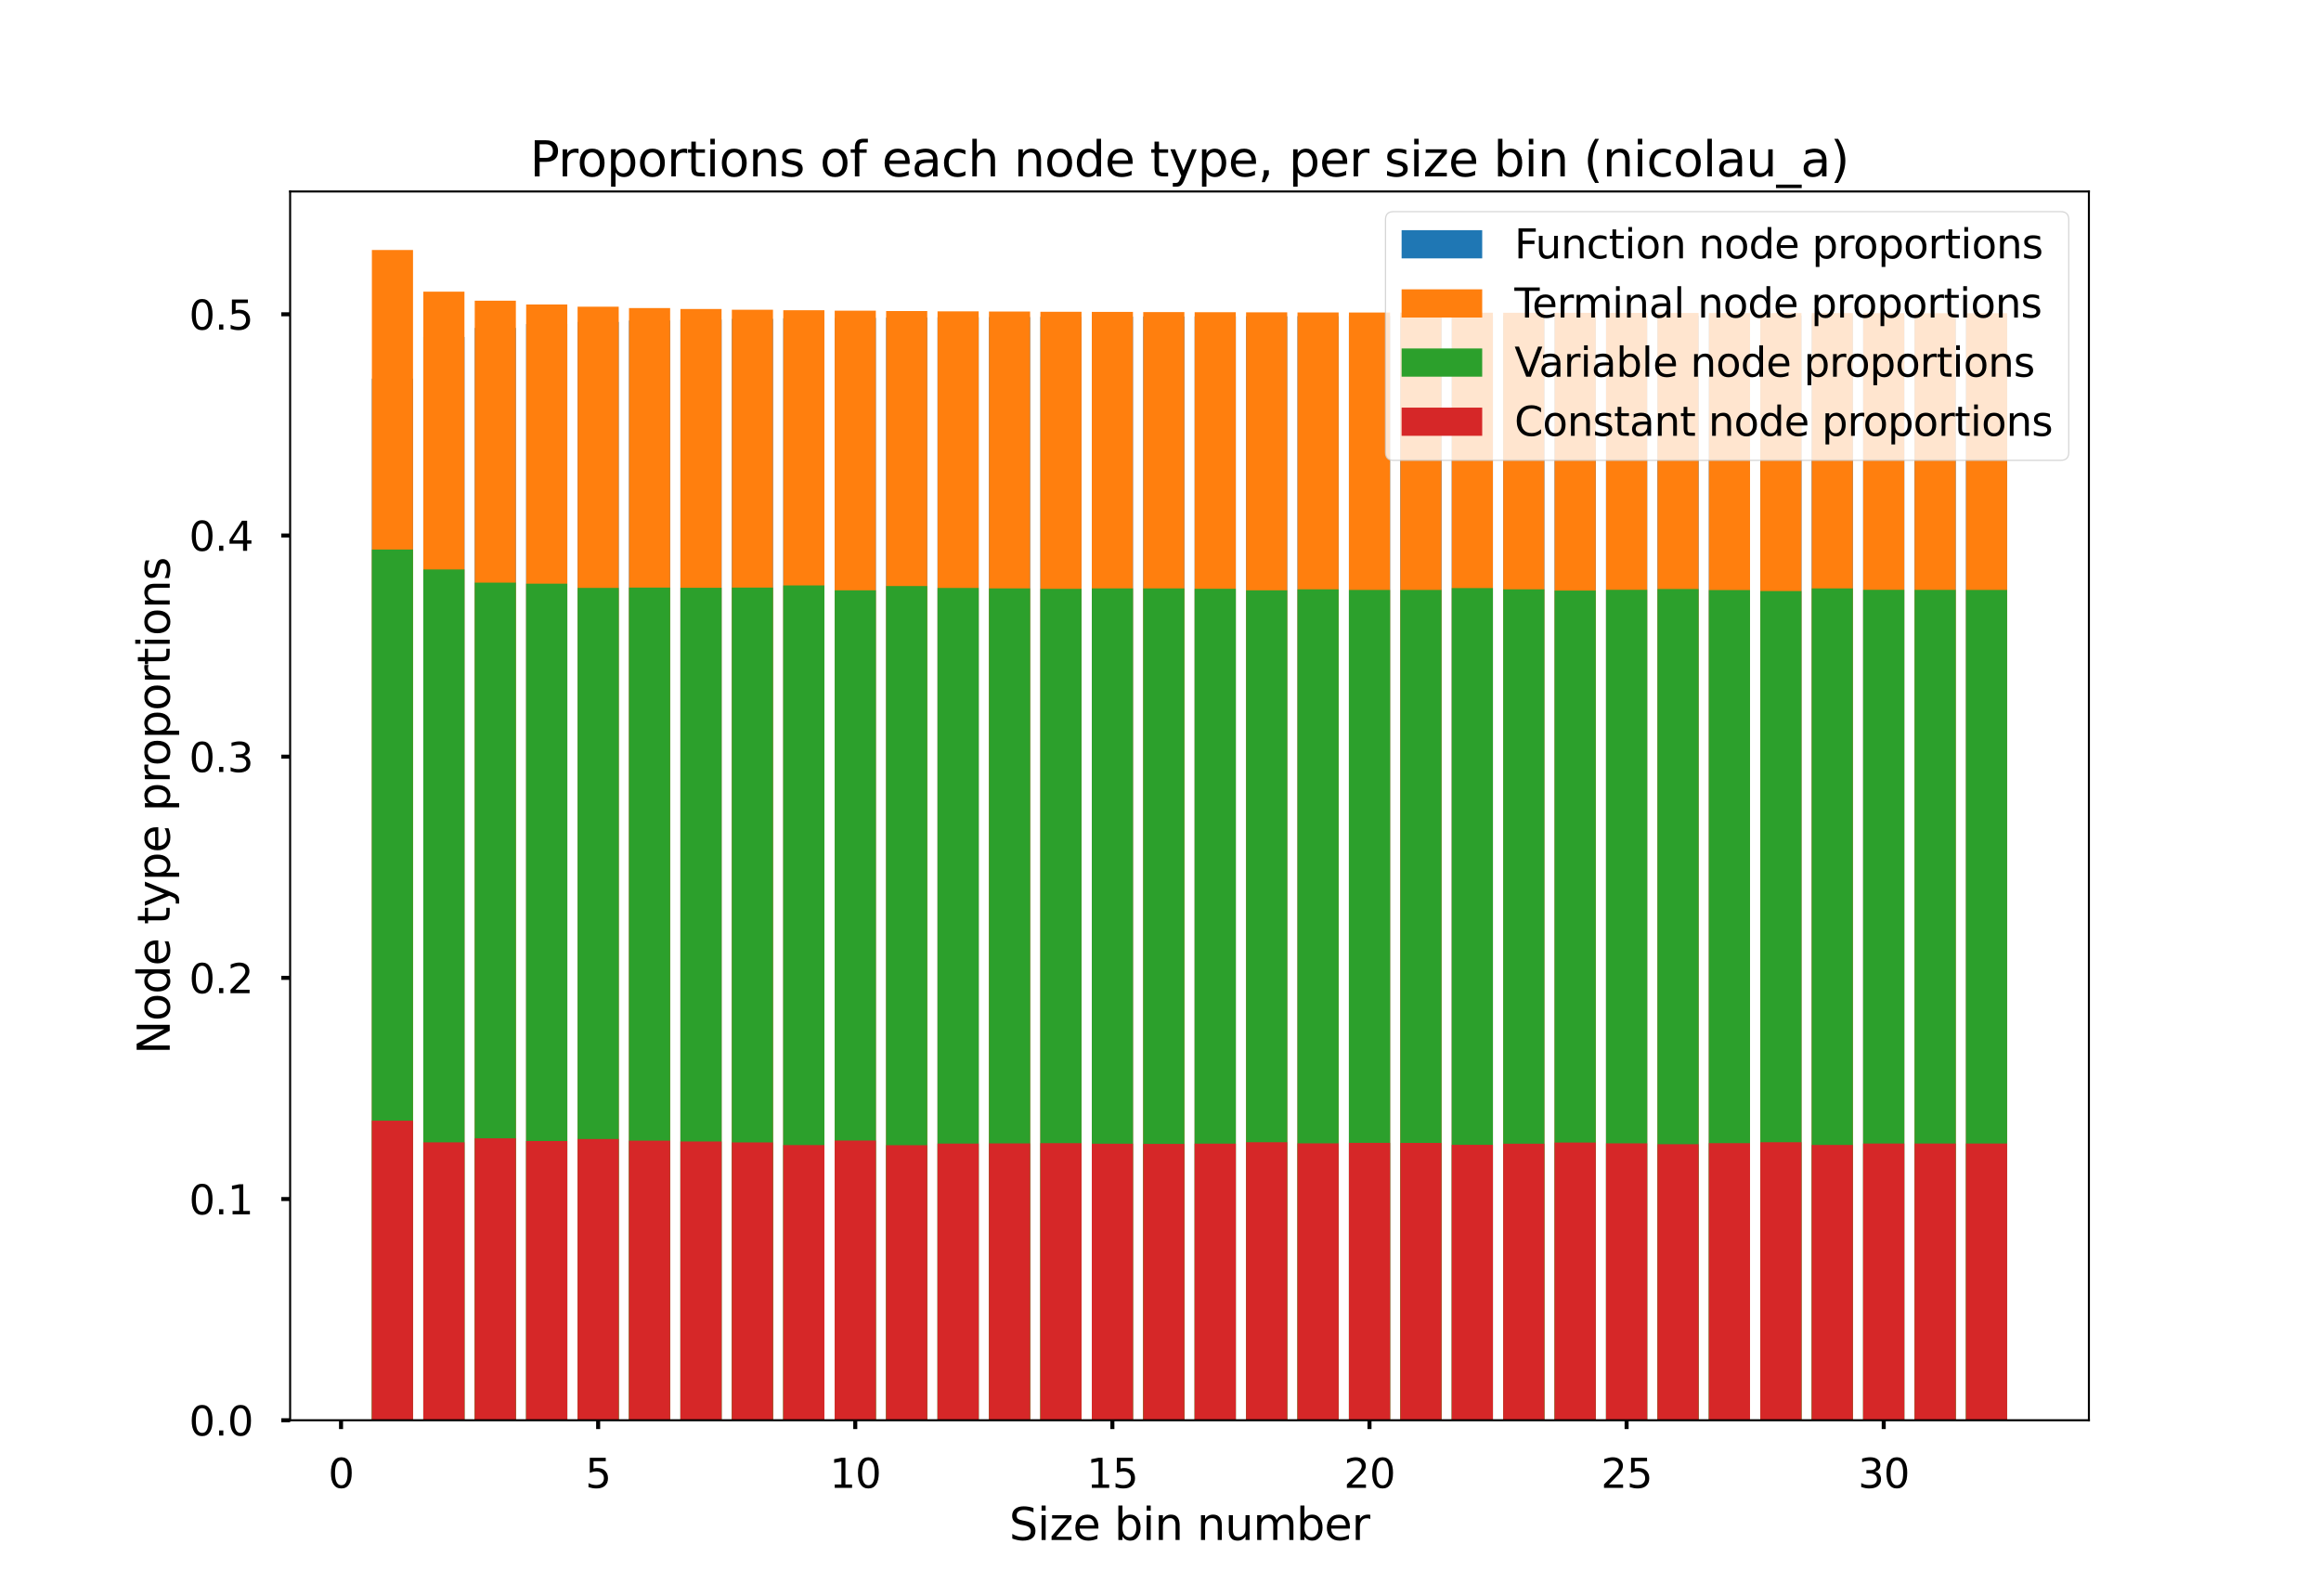 <?xml version="1.0" encoding="utf-8" standalone="no"?>
<!DOCTYPE svg PUBLIC "-//W3C//DTD SVG 1.1//EN"
  "http://www.w3.org/Graphics/SVG/1.1/DTD/svg11.dtd">
<svg xmlns:xlink="http://www.w3.org/1999/xlink" width="921.6pt" height="633.6pt" viewBox="0 0 921.6 633.6" xmlns="http://www.w3.org/2000/svg" version="1.1">
 <defs>
  <style type="text/css">*{stroke-linejoin: round; stroke-linecap: butt}</style>
 </defs>
 <g id="figure_1">
  <g id="patch_1">
   <path d="M 0 633.6 
L 921.6 633.6 
L 921.6 0 
L 0 0 
z
" style="fill: #ffffff"/>
  </g>
  <g id="axes_1">
   <g id="patch_2">
    <path d="M 115.2 563.904 
L 829.44 563.904 
L 829.44 76.032 
L 115.2 76.032 
z
" style="fill: #ffffff"/>
   </g>
   <g id="patch_3">
    <path d="M 147.665 563.904 
L 164 563.904 
L 164 150.326 
L 147.665 150.326 
z
" clip-path="url(#p6f10baf120)" style="fill: #1f77b4"/>
   </g>
   <g id="patch_4">
    <path d="M 168.084 563.904 
L 184.419 563.904 
L 184.419 133.799 
L 168.084 133.799 
z
" clip-path="url(#p6f10baf120)" style="fill: #1f77b4"/>
   </g>
   <g id="patch_5">
    <path d="M 188.503 563.904 
L 204.837 563.904 
L 204.837 130.193 
L 188.503 130.193 
z
" clip-path="url(#p6f10baf120)" style="fill: #1f77b4"/>
   </g>
   <g id="patch_6">
    <path d="M 208.921 563.904 
L 225.256 563.904 
L 225.256 128.688 
L 208.921 128.688 
z
" clip-path="url(#p6f10baf120)" style="fill: #1f77b4"/>
   </g>
   <g id="patch_7">
    <path d="M 229.34 563.904 
L 245.674 563.904 
L 245.674 127.827 
L 229.34 127.827 
z
" clip-path="url(#p6f10baf120)" style="fill: #1f77b4"/>
   </g>
   <g id="patch_8">
    <path d="M 249.758 563.904 
L 266.093 563.904 
L 266.093 127.273 
L 249.758 127.273 
z
" clip-path="url(#p6f10baf120)" style="fill: #1f77b4"/>
   </g>
   <g id="patch_9">
    <path d="M 270.177 563.904 
L 286.511 563.904 
L 286.511 126.897 
L 270.177 126.897 
z
" clip-path="url(#p6f10baf120)" style="fill: #1f77b4"/>
   </g>
   <g id="patch_10">
    <path d="M 290.595 563.904 
L 306.93 563.904 
L 306.93 126.617 
L 290.595 126.617 
z
" clip-path="url(#p6f10baf120)" style="fill: #1f77b4"/>
   </g>
   <g id="patch_11">
    <path d="M 311.014 563.904 
L 327.348 563.904 
L 327.348 126.406 
L 311.014 126.406 
z
" clip-path="url(#p6f10baf120)" style="fill: #1f77b4"/>
   </g>
   <g id="patch_12">
    <path d="M 331.432 563.904 
L 347.767 563.904 
L 347.767 126.234 
L 331.432 126.234 
z
" clip-path="url(#p6f10baf120)" style="fill: #1f77b4"/>
   </g>
   <g id="patch_13">
    <path d="M 351.851 563.904 
L 368.186 563.904 
L 368.186 126.098 
L 351.851 126.098 
z
" clip-path="url(#p6f10baf120)" style="fill: #1f77b4"/>
   </g>
   <g id="patch_14">
    <path d="M 372.269 563.904 
L 388.604 563.904 
L 388.604 125.983 
L 372.269 125.983 
z
" clip-path="url(#p6f10baf120)" style="fill: #1f77b4"/>
   </g>
   <g id="patch_15">
    <path d="M 392.688 563.904 
L 409.023 563.904 
L 409.023 125.89 
L 392.688 125.89 
z
" clip-path="url(#p6f10baf120)" style="fill: #1f77b4"/>
   </g>
   <g id="patch_16">
    <path d="M 413.106 563.904 
L 429.441 563.904 
L 429.441 125.808 
L 413.106 125.808 
z
" clip-path="url(#p6f10baf120)" style="fill: #1f77b4"/>
   </g>
   <g id="patch_17">
    <path d="M 433.525 563.904 
L 449.86 563.904 
L 449.86 125.739 
L 433.525 125.739 
z
" clip-path="url(#p6f10baf120)" style="fill: #1f77b4"/>
   </g>
   <g id="patch_18">
    <path d="M 453.943 563.904 
L 470.278 563.904 
L 470.278 125.678 
L 453.943 125.678 
z
" clip-path="url(#p6f10baf120)" style="fill: #1f77b4"/>
   </g>
   <g id="patch_19">
    <path d="M 474.362 563.904 
L 490.697 563.904 
L 490.697 125.625 
L 474.362 125.625 
z
" clip-path="url(#p6f10baf120)" style="fill: #1f77b4"/>
   </g>
   <g id="patch_20">
    <path d="M 494.78 563.904 
L 511.115 563.904 
L 511.115 125.578 
L 494.78 125.578 
z
" clip-path="url(#p6f10baf120)" style="fill: #1f77b4"/>
   </g>
   <g id="patch_21">
    <path d="M 515.199 563.904 
L 531.534 563.904 
L 531.534 125.536 
L 515.199 125.536 
z
" clip-path="url(#p6f10baf120)" style="fill: #1f77b4"/>
   </g>
   <g id="patch_22">
    <path d="M 535.617 563.904 
L 551.952 563.904 
L 551.952 125.498 
L 535.617 125.498 
z
" clip-path="url(#p6f10baf120)" style="fill: #1f77b4"/>
   </g>
   <g id="patch_23">
    <path d="M 556.036 563.904 
L 572.371 563.904 
L 572.371 125.464 
L 556.036 125.464 
z
" clip-path="url(#p6f10baf120)" style="fill: #1f77b4"/>
   </g>
   <g id="patch_24">
    <path d="M 576.454 563.904 
L 592.789 563.904 
L 592.789 125.432 
L 576.454 125.432 
z
" clip-path="url(#p6f10baf120)" style="fill: #1f77b4"/>
   </g>
   <g id="patch_25">
    <path d="M 596.873 563.904 
L 613.208 563.904 
L 613.208 125.404 
L 596.873 125.404 
z
" clip-path="url(#p6f10baf120)" style="fill: #1f77b4"/>
   </g>
   <g id="patch_26">
    <path d="M 617.292 563.904 
L 633.626 563.904 
L 633.626 125.378 
L 617.292 125.378 
z
" clip-path="url(#p6f10baf120)" style="fill: #1f77b4"/>
   </g>
   <g id="patch_27">
    <path d="M 637.71 563.904 
L 654.045 563.904 
L 654.045 125.354 
L 637.71 125.354 
z
" clip-path="url(#p6f10baf120)" style="fill: #1f77b4"/>
   </g>
   <g id="patch_28">
    <path d="M 658.129 563.904 
L 674.463 563.904 
L 674.463 125.332 
L 658.129 125.332 
z
" clip-path="url(#p6f10baf120)" style="fill: #1f77b4"/>
   </g>
   <g id="patch_29">
    <path d="M 678.547 563.904 
L 694.882 563.904 
L 694.882 125.312 
L 678.547 125.312 
z
" clip-path="url(#p6f10baf120)" style="fill: #1f77b4"/>
   </g>
   <g id="patch_30">
    <path d="M 698.966 563.904 
L 715.3 563.904 
L 715.3 125.293 
L 698.966 125.293 
z
" clip-path="url(#p6f10baf120)" style="fill: #1f77b4"/>
   </g>
   <g id="patch_31">
    <path d="M 719.384 563.904 
L 735.719 563.904 
L 735.719 125.276 
L 719.384 125.276 
z
" clip-path="url(#p6f10baf120)" style="fill: #1f77b4"/>
   </g>
   <g id="patch_32">
    <path d="M 739.803 563.904 
L 756.137 563.904 
L 756.137 125.259 
L 739.803 125.259 
z
" clip-path="url(#p6f10baf120)" style="fill: #1f77b4"/>
   </g>
   <g id="patch_33">
    <path d="M 760.221 563.904 
L 776.556 563.904 
L 776.556 125.244 
L 760.221 125.244 
z
" clip-path="url(#p6f10baf120)" style="fill: #1f77b4"/>
   </g>
   <g id="patch_34">
    <path d="M 780.64 563.904 
L 796.975 563.904 
L 796.975 125.23 
L 780.64 125.23 
z
" clip-path="url(#p6f10baf120)" style="fill: #1f77b4"/>
   </g>
   <g id="patch_35">
    <path d="M 147.665 563.904 
L 164 563.904 
L 164 99.264 
L 147.665 99.264 
z
" clip-path="url(#p6f10baf120)" style="fill: #ff7f0e"/>
   </g>
   <g id="patch_36">
    <path d="M 168.084 563.904 
L 184.419 563.904 
L 184.419 115.791 
L 168.084 115.791 
z
" clip-path="url(#p6f10baf120)" style="fill: #ff7f0e"/>
   </g>
   <g id="patch_37">
    <path d="M 188.503 563.904 
L 204.837 563.904 
L 204.837 119.397 
L 188.503 119.397 
z
" clip-path="url(#p6f10baf120)" style="fill: #ff7f0e"/>
   </g>
   <g id="patch_38">
    <path d="M 208.921 563.904 
L 225.256 563.904 
L 225.256 120.901 
L 208.921 120.901 
z
" clip-path="url(#p6f10baf120)" style="fill: #ff7f0e"/>
   </g>
   <g id="patch_39">
    <path d="M 229.34 563.904 
L 245.674 563.904 
L 245.674 121.762 
L 229.34 121.762 
z
" clip-path="url(#p6f10baf120)" style="fill: #ff7f0e"/>
   </g>
   <g id="patch_40">
    <path d="M 249.758 563.904 
L 266.093 563.904 
L 266.093 122.317 
L 249.758 122.317 
z
" clip-path="url(#p6f10baf120)" style="fill: #ff7f0e"/>
   </g>
   <g id="patch_41">
    <path d="M 270.177 563.904 
L 286.511 563.904 
L 286.511 122.693 
L 270.177 122.693 
z
" clip-path="url(#p6f10baf120)" style="fill: #ff7f0e"/>
   </g>
   <g id="patch_42">
    <path d="M 290.595 563.904 
L 306.93 563.904 
L 306.93 122.973 
L 290.595 122.973 
z
" clip-path="url(#p6f10baf120)" style="fill: #ff7f0e"/>
   </g>
   <g id="patch_43">
    <path d="M 311.014 563.904 
L 327.348 563.904 
L 327.348 123.183 
L 311.014 123.183 
z
" clip-path="url(#p6f10baf120)" style="fill: #ff7f0e"/>
   </g>
   <g id="patch_44">
    <path d="M 331.432 563.904 
L 347.767 563.904 
L 347.767 123.356 
L 331.432 123.356 
z
" clip-path="url(#p6f10baf120)" style="fill: #ff7f0e"/>
   </g>
   <g id="patch_45">
    <path d="M 351.851 563.904 
L 368.186 563.904 
L 368.186 123.491 
L 351.851 123.491 
z
" clip-path="url(#p6f10baf120)" style="fill: #ff7f0e"/>
   </g>
   <g id="patch_46">
    <path d="M 372.269 563.904 
L 388.604 563.904 
L 388.604 123.606 
L 372.269 123.606 
z
" clip-path="url(#p6f10baf120)" style="fill: #ff7f0e"/>
   </g>
   <g id="patch_47">
    <path d="M 392.688 563.904 
L 409.023 563.904 
L 409.023 123.699 
L 392.688 123.699 
z
" clip-path="url(#p6f10baf120)" style="fill: #ff7f0e"/>
   </g>
   <g id="patch_48">
    <path d="M 413.106 563.904 
L 429.441 563.904 
L 429.441 123.781 
L 413.106 123.781 
z
" clip-path="url(#p6f10baf120)" style="fill: #ff7f0e"/>
   </g>
   <g id="patch_49">
    <path d="M 433.525 563.904 
L 449.86 563.904 
L 449.86 123.85 
L 433.525 123.85 
z
" clip-path="url(#p6f10baf120)" style="fill: #ff7f0e"/>
   </g>
   <g id="patch_50">
    <path d="M 453.943 563.904 
L 470.278 563.904 
L 470.278 123.911 
L 453.943 123.911 
z
" clip-path="url(#p6f10baf120)" style="fill: #ff7f0e"/>
   </g>
   <g id="patch_51">
    <path d="M 474.362 563.904 
L 490.697 563.904 
L 490.697 123.965 
L 474.362 123.965 
z
" clip-path="url(#p6f10baf120)" style="fill: #ff7f0e"/>
   </g>
   <g id="patch_52">
    <path d="M 494.78 563.904 
L 511.115 563.904 
L 511.115 124.012 
L 494.78 124.012 
z
" clip-path="url(#p6f10baf120)" style="fill: #ff7f0e"/>
   </g>
   <g id="patch_53">
    <path d="M 515.199 563.904 
L 531.534 563.904 
L 531.534 124.054 
L 515.199 124.054 
z
" clip-path="url(#p6f10baf120)" style="fill: #ff7f0e"/>
   </g>
   <g id="patch_54">
    <path d="M 535.617 563.904 
L 551.952 563.904 
L 551.952 124.092 
L 535.617 124.092 
z
" clip-path="url(#p6f10baf120)" style="fill: #ff7f0e"/>
   </g>
   <g id="patch_55">
    <path d="M 556.036 563.904 
L 572.371 563.904 
L 572.371 124.126 
L 556.036 124.126 
z
" clip-path="url(#p6f10baf120)" style="fill: #ff7f0e"/>
   </g>
   <g id="patch_56">
    <path d="M 576.454 563.904 
L 592.789 563.904 
L 592.789 124.158 
L 576.454 124.158 
z
" clip-path="url(#p6f10baf120)" style="fill: #ff7f0e"/>
   </g>
   <g id="patch_57">
    <path d="M 596.873 563.904 
L 613.208 563.904 
L 613.208 124.186 
L 596.873 124.186 
z
" clip-path="url(#p6f10baf120)" style="fill: #ff7f0e"/>
   </g>
   <g id="patch_58">
    <path d="M 617.292 563.904 
L 633.626 563.904 
L 633.626 124.212 
L 617.292 124.212 
z
" clip-path="url(#p6f10baf120)" style="fill: #ff7f0e"/>
   </g>
   <g id="patch_59">
    <path d="M 637.71 563.904 
L 654.045 563.904 
L 654.045 124.235 
L 637.71 124.235 
z
" clip-path="url(#p6f10baf120)" style="fill: #ff7f0e"/>
   </g>
   <g id="patch_60">
    <path d="M 658.129 563.904 
L 674.463 563.904 
L 674.463 124.257 
L 658.129 124.257 
z
" clip-path="url(#p6f10baf120)" style="fill: #ff7f0e"/>
   </g>
   <g id="patch_61">
    <path d="M 678.547 563.904 
L 694.882 563.904 
L 694.882 124.278 
L 678.547 124.278 
z
" clip-path="url(#p6f10baf120)" style="fill: #ff7f0e"/>
   </g>
   <g id="patch_62">
    <path d="M 698.966 563.904 
L 715.3 563.904 
L 715.3 124.296 
L 698.966 124.296 
z
" clip-path="url(#p6f10baf120)" style="fill: #ff7f0e"/>
   </g>
   <g id="patch_63">
    <path d="M 719.384 563.904 
L 735.719 563.904 
L 735.719 124.314 
L 719.384 124.314 
z
" clip-path="url(#p6f10baf120)" style="fill: #ff7f0e"/>
   </g>
   <g id="patch_64">
    <path d="M 739.803 563.904 
L 756.137 563.904 
L 756.137 124.33 
L 739.803 124.33 
z
" clip-path="url(#p6f10baf120)" style="fill: #ff7f0e"/>
   </g>
   <g id="patch_65">
    <path d="M 760.221 563.904 
L 776.556 563.904 
L 776.556 124.345 
L 760.221 124.345 
z
" clip-path="url(#p6f10baf120)" style="fill: #ff7f0e"/>
   </g>
   <g id="patch_66">
    <path d="M 780.64 563.904 
L 796.975 563.904 
L 796.975 124.359 
L 780.64 124.359 
z
" clip-path="url(#p6f10baf120)" style="fill: #ff7f0e"/>
   </g>
   <g id="patch_67">
    <path d="M 147.665 563.904 
L 164 563.904 
L 164 218.191 
L 147.665 218.191 
z
" clip-path="url(#p6f10baf120)" style="fill: #2ca02c"/>
   </g>
   <g id="patch_68">
    <path d="M 168.084 563.904 
L 184.419 563.904 
L 184.419 226.109 
L 168.084 226.109 
z
" clip-path="url(#p6f10baf120)" style="fill: #2ca02c"/>
   </g>
   <g id="patch_69">
    <path d="M 188.503 563.904 
L 204.837 563.904 
L 204.837 231.335 
L 188.503 231.335 
z
" clip-path="url(#p6f10baf120)" style="fill: #2ca02c"/>
   </g>
   <g id="patch_70">
    <path d="M 208.921 563.904 
L 225.256 563.904 
L 225.256 231.747 
L 208.921 231.747 
z
" clip-path="url(#p6f10baf120)" style="fill: #2ca02c"/>
   </g>
   <g id="patch_71">
    <path d="M 229.34 563.904 
L 245.674 563.904 
L 245.674 233.419 
L 229.34 233.419 
z
" clip-path="url(#p6f10baf120)" style="fill: #2ca02c"/>
   </g>
   <g id="patch_72">
    <path d="M 249.758 563.904 
L 266.093 563.904 
L 266.093 233.31 
L 249.758 233.31 
z
" clip-path="url(#p6f10baf120)" style="fill: #2ca02c"/>
   </g>
   <g id="patch_73">
    <path d="M 270.177 563.904 
L 286.511 563.904 
L 286.511 233.362 
L 270.177 233.362 
z
" clip-path="url(#p6f10baf120)" style="fill: #2ca02c"/>
   </g>
   <g id="patch_74">
    <path d="M 290.595 563.904 
L 306.93 563.904 
L 306.93 233.289 
L 290.595 233.289 
z
" clip-path="url(#p6f10baf120)" style="fill: #2ca02c"/>
   </g>
   <g id="patch_75">
    <path d="M 311.014 563.904 
L 327.348 563.904 
L 327.348 232.441 
L 311.014 232.441 
z
" clip-path="url(#p6f10baf120)" style="fill: #2ca02c"/>
   </g>
   <g id="patch_76">
    <path d="M 331.432 563.904 
L 347.767 563.904 
L 347.767 234.388 
L 331.432 234.388 
z
" clip-path="url(#p6f10baf120)" style="fill: #2ca02c"/>
   </g>
   <g id="patch_77">
    <path d="M 351.851 563.904 
L 368.186 563.904 
L 368.186 232.693 
L 351.851 232.693 
z
" clip-path="url(#p6f10baf120)" style="fill: #2ca02c"/>
   </g>
   <g id="patch_78">
    <path d="M 372.269 563.904 
L 388.604 563.904 
L 388.604 233.435 
L 372.269 233.435 
z
" clip-path="url(#p6f10baf120)" style="fill: #2ca02c"/>
   </g>
   <g id="patch_79">
    <path d="M 392.688 563.904 
L 409.023 563.904 
L 409.023 233.616 
L 392.688 233.616 
z
" clip-path="url(#p6f10baf120)" style="fill: #2ca02c"/>
   </g>
   <g id="patch_80">
    <path d="M 413.106 563.904 
L 429.441 563.904 
L 429.441 233.802 
L 413.106 233.802 
z
" clip-path="url(#p6f10baf120)" style="fill: #2ca02c"/>
   </g>
   <g id="patch_81">
    <path d="M 433.525 563.904 
L 449.86 563.904 
L 449.86 233.631 
L 433.525 233.631 
z
" clip-path="url(#p6f10baf120)" style="fill: #2ca02c"/>
   </g>
   <g id="patch_82">
    <path d="M 453.943 563.904 
L 470.278 563.904 
L 470.278 233.627 
L 453.943 233.627 
z
" clip-path="url(#p6f10baf120)" style="fill: #2ca02c"/>
   </g>
   <g id="patch_83">
    <path d="M 474.362 563.904 
L 490.697 563.904 
L 490.697 233.77 
L 474.362 233.77 
z
" clip-path="url(#p6f10baf120)" style="fill: #2ca02c"/>
   </g>
   <g id="patch_84">
    <path d="M 494.78 563.904 
L 511.115 563.904 
L 511.115 234.387 
L 494.78 234.387 
z
" clip-path="url(#p6f10baf120)" style="fill: #2ca02c"/>
   </g>
   <g id="patch_85">
    <path d="M 515.199 563.904 
L 531.534 563.904 
L 531.534 233.99 
L 515.199 233.99 
z
" clip-path="url(#p6f10baf120)" style="fill: #2ca02c"/>
   </g>
   <g id="patch_86">
    <path d="M 535.617 563.904 
L 551.952 563.904 
L 551.952 234.226 
L 535.617 234.226 
z
" clip-path="url(#p6f10baf120)" style="fill: #2ca02c"/>
   </g>
   <g id="patch_87">
    <path d="M 556.036 563.904 
L 572.371 563.904 
L 572.371 234.241 
L 556.036 234.241 
z
" clip-path="url(#p6f10baf120)" style="fill: #2ca02c"/>
   </g>
   <g id="patch_88">
    <path d="M 576.454 563.904 
L 592.789 563.904 
L 592.789 233.5 
L 576.454 233.5 
z
" clip-path="url(#p6f10baf120)" style="fill: #2ca02c"/>
   </g>
   <g id="patch_89">
    <path d="M 596.873 563.904 
L 613.208 563.904 
L 613.208 233.98 
L 596.873 233.98 
z
" clip-path="url(#p6f10baf120)" style="fill: #2ca02c"/>
   </g>
   <g id="patch_90">
    <path d="M 617.292 563.904 
L 633.626 563.904 
L 633.626 234.476 
L 617.292 234.476 
z
" clip-path="url(#p6f10baf120)" style="fill: #2ca02c"/>
   </g>
   <g id="patch_91">
    <path d="M 637.71 563.904 
L 654.045 563.904 
L 654.045 234.18 
L 637.71 234.18 
z
" clip-path="url(#p6f10baf120)" style="fill: #2ca02c"/>
   </g>
   <g id="patch_92">
    <path d="M 658.129 563.904 
L 674.463 563.904 
L 674.463 233.858 
L 658.129 233.858 
z
" clip-path="url(#p6f10baf120)" style="fill: #2ca02c"/>
   </g>
   <g id="patch_93">
    <path d="M 678.547 563.904 
L 694.882 563.904 
L 694.882 234.28 
L 678.547 234.28 
z
" clip-path="url(#p6f10baf120)" style="fill: #2ca02c"/>
   </g>
   <g id="patch_94">
    <path d="M 698.966 563.904 
L 715.3 563.904 
L 715.3 234.67 
L 698.966 234.67 
z
" clip-path="url(#p6f10baf120)" style="fill: #2ca02c"/>
   </g>
   <g id="patch_95">
    <path d="M 719.384 563.904 
L 735.719 563.904 
L 735.719 233.621 
L 719.384 233.621 
z
" clip-path="url(#p6f10baf120)" style="fill: #2ca02c"/>
   </g>
   <g id="patch_96">
    <path d="M 739.803 563.904 
L 756.137 563.904 
L 756.137 234.188 
L 739.803 234.188 
z
" clip-path="url(#p6f10baf120)" style="fill: #2ca02c"/>
   </g>
   <g id="patch_97">
    <path d="M 760.221 563.904 
L 776.556 563.904 
L 776.556 234.205 
L 760.221 234.205 
z
" clip-path="url(#p6f10baf120)" style="fill: #2ca02c"/>
   </g>
   <g id="patch_98">
    <path d="M 780.64 563.904 
L 796.975 563.904 
L 796.975 234.223 
L 780.64 234.223 
z
" clip-path="url(#p6f10baf120)" style="fill: #2ca02c"/>
   </g>
   <g id="patch_99">
    <path d="M 147.665 563.904 
L 164 563.904 
L 164 444.977 
L 147.665 444.977 
z
" clip-path="url(#p6f10baf120)" style="fill: #d62728"/>
   </g>
   <g id="patch_100">
    <path d="M 168.084 563.904 
L 184.419 563.904 
L 184.419 453.586 
L 168.084 453.586 
z
" clip-path="url(#p6f10baf120)" style="fill: #d62728"/>
   </g>
   <g id="patch_101">
    <path d="M 188.503 563.904 
L 204.837 563.904 
L 204.837 451.965 
L 188.503 451.965 
z
" clip-path="url(#p6f10baf120)" style="fill: #d62728"/>
   </g>
   <g id="patch_102">
    <path d="M 208.921 563.904 
L 225.256 563.904 
L 225.256 453.058 
L 208.921 453.058 
z
" clip-path="url(#p6f10baf120)" style="fill: #d62728"/>
   </g>
   <g id="patch_103">
    <path d="M 229.34 563.904 
L 245.674 563.904 
L 245.674 452.248 
L 229.34 452.248 
z
" clip-path="url(#p6f10baf120)" style="fill: #d62728"/>
   </g>
   <g id="patch_104">
    <path d="M 249.758 563.904 
L 266.093 563.904 
L 266.093 452.911 
L 249.758 452.911 
z
" clip-path="url(#p6f10baf120)" style="fill: #d62728"/>
   </g>
   <g id="patch_105">
    <path d="M 270.177 563.904 
L 286.511 563.904 
L 286.511 453.235 
L 270.177 453.235 
z
" clip-path="url(#p6f10baf120)" style="fill: #d62728"/>
   </g>
   <g id="patch_106">
    <path d="M 290.595 563.904 
L 306.93 563.904 
L 306.93 453.588 
L 290.595 453.588 
z
" clip-path="url(#p6f10baf120)" style="fill: #d62728"/>
   </g>
   <g id="patch_107">
    <path d="M 311.014 563.904 
L 327.348 563.904 
L 327.348 454.647 
L 311.014 454.647 
z
" clip-path="url(#p6f10baf120)" style="fill: #d62728"/>
   </g>
   <g id="patch_108">
    <path d="M 331.432 563.904 
L 347.767 563.904 
L 347.767 452.872 
L 331.432 452.872 
z
" clip-path="url(#p6f10baf120)" style="fill: #d62728"/>
   </g>
   <g id="patch_109">
    <path d="M 351.851 563.904 
L 368.186 563.904 
L 368.186 454.702 
L 351.851 454.702 
z
" clip-path="url(#p6f10baf120)" style="fill: #d62728"/>
   </g>
   <g id="patch_110">
    <path d="M 372.269 563.904 
L 388.604 563.904 
L 388.604 454.076 
L 372.269 454.076 
z
" clip-path="url(#p6f10baf120)" style="fill: #d62728"/>
   </g>
   <g id="patch_111">
    <path d="M 392.688 563.904 
L 409.023 563.904 
L 409.023 453.988 
L 392.688 453.988 
z
" clip-path="url(#p6f10baf120)" style="fill: #d62728"/>
   </g>
   <g id="patch_112">
    <path d="M 413.106 563.904 
L 429.441 563.904 
L 429.441 453.883 
L 413.106 453.883 
z
" clip-path="url(#p6f10baf120)" style="fill: #d62728"/>
   </g>
   <g id="patch_113">
    <path d="M 433.525 563.904 
L 449.86 563.904 
L 449.86 454.124 
L 433.525 454.124 
z
" clip-path="url(#p6f10baf120)" style="fill: #d62728"/>
   </g>
   <g id="patch_114">
    <path d="M 453.943 563.904 
L 470.278 563.904 
L 470.278 454.189 
L 453.943 454.189 
z
" clip-path="url(#p6f10baf120)" style="fill: #d62728"/>
   </g>
   <g id="patch_115">
    <path d="M 474.362 563.904 
L 490.697 563.904 
L 490.697 454.098 
L 474.362 454.098 
z
" clip-path="url(#p6f10baf120)" style="fill: #d62728"/>
   </g>
   <g id="patch_116">
    <path d="M 494.78 563.904 
L 511.115 563.904 
L 511.115 453.528 
L 494.78 453.528 
z
" clip-path="url(#p6f10baf120)" style="fill: #d62728"/>
   </g>
   <g id="patch_117">
    <path d="M 515.199 563.904 
L 531.534 563.904 
L 531.534 453.968 
L 515.199 453.968 
z
" clip-path="url(#p6f10baf120)" style="fill: #d62728"/>
   </g>
   <g id="patch_118">
    <path d="M 535.617 563.904 
L 551.952 563.904 
L 551.952 453.77 
L 535.617 453.77 
z
" clip-path="url(#p6f10baf120)" style="fill: #d62728"/>
   </g>
   <g id="patch_119">
    <path d="M 556.036 563.904 
L 572.371 563.904 
L 572.371 453.789 
L 556.036 453.789 
z
" clip-path="url(#p6f10baf120)" style="fill: #d62728"/>
   </g>
   <g id="patch_120">
    <path d="M 576.454 563.904 
L 592.789 563.904 
L 592.789 454.561 
L 576.454 454.561 
z
" clip-path="url(#p6f10baf120)" style="fill: #d62728"/>
   </g>
   <g id="patch_121">
    <path d="M 596.873 563.904 
L 613.208 563.904 
L 613.208 454.11 
L 596.873 454.11 
z
" clip-path="url(#p6f10baf120)" style="fill: #d62728"/>
   </g>
   <g id="patch_122">
    <path d="M 617.292 563.904 
L 633.626 563.904 
L 633.626 453.64 
L 617.292 453.64 
z
" clip-path="url(#p6f10baf120)" style="fill: #d62728"/>
   </g>
   <g id="patch_123">
    <path d="M 637.71 563.904 
L 654.045 563.904 
L 654.045 453.959 
L 637.71 453.959 
z
" clip-path="url(#p6f10baf120)" style="fill: #d62728"/>
   </g>
   <g id="patch_124">
    <path d="M 658.129 563.904 
L 674.463 563.904 
L 674.463 454.303 
L 658.129 454.303 
z
" clip-path="url(#p6f10baf120)" style="fill: #d62728"/>
   </g>
   <g id="patch_125">
    <path d="M 678.547 563.904 
L 694.882 563.904 
L 694.882 453.901 
L 678.547 453.901 
z
" clip-path="url(#p6f10baf120)" style="fill: #d62728"/>
   </g>
   <g id="patch_126">
    <path d="M 698.966 563.904 
L 715.3 563.904 
L 715.3 453.53 
L 698.966 453.53 
z
" clip-path="url(#p6f10baf120)" style="fill: #d62728"/>
   </g>
   <g id="patch_127">
    <path d="M 719.384 563.904 
L 735.719 563.904 
L 735.719 454.597 
L 719.384 454.597 
z
" clip-path="url(#p6f10baf120)" style="fill: #d62728"/>
   </g>
   <g id="patch_128">
    <path d="M 739.803 563.904 
L 756.137 563.904 
L 756.137 454.046 
L 739.803 454.046 
z
" clip-path="url(#p6f10baf120)" style="fill: #d62728"/>
   </g>
   <g id="patch_129">
    <path d="M 760.221 563.904 
L 776.556 563.904 
L 776.556 454.044 
L 760.221 454.044 
z
" clip-path="url(#p6f10baf120)" style="fill: #d62728"/>
   </g>
   <g id="patch_130">
    <path d="M 780.64 563.904 
L 796.975 563.904 
L 796.975 454.041 
L 780.64 454.041 
z
" clip-path="url(#p6f10baf120)" style="fill: #d62728"/>
   </g>
   <g id="matplotlib.axis_1">
    <g id="xtick_1">
     <g id="line2d_1">
      <defs>
       <path id="m1933d3f11a" d="M 0 0 
L 0 3.5 
" style="stroke: #000000; stroke-width: 1.6"/>
      </defs>
      <g>
       <use xlink:href="#m1933d3f11a" x="135.414" y="563.904" style="stroke: #000000; stroke-width: 1.6"/>
      </g>
     </g>
     <g id="text_1">
      <!-- 0 -->
      <g transform="translate(130.324 590.761)scale(0.16 -0.16)">
       <defs>
        <path id="DejaVuSans-30" d="M 2034 4250 
Q 1547 4250 1301 3770 
Q 1056 3291 1056 2328 
Q 1056 1369 1301 889 
Q 1547 409 2034 409 
Q 2525 409 2770 889 
Q 3016 1369 3016 2328 
Q 3016 3291 2770 3770 
Q 2525 4250 2034 4250 
z
M 2034 4750 
Q 2819 4750 3233 4129 
Q 3647 3509 3647 2328 
Q 3647 1150 3233 529 
Q 2819 -91 2034 -91 
Q 1250 -91 836 529 
Q 422 1150 422 2328 
Q 422 3509 836 4129 
Q 1250 4750 2034 4750 
z
" transform="scale(0.016)"/>
       </defs>
       <use xlink:href="#DejaVuSans-30"/>
      </g>
     </g>
    </g>
    <g id="xtick_2">
     <g id="line2d_2">
      <g>
       <use xlink:href="#m1933d3f11a" x="237.507" y="563.904" style="stroke: #000000; stroke-width: 1.6"/>
      </g>
     </g>
     <g id="text_2">
      <!-- 5 -->
      <g transform="translate(232.417 590.761)scale(0.16 -0.16)">
       <defs>
        <path id="DejaVuSans-35" d="M 691 4666 
L 3169 4666 
L 3169 4134 
L 1269 4134 
L 1269 2991 
Q 1406 3038 1543 3061 
Q 1681 3084 1819 3084 
Q 2600 3084 3056 2656 
Q 3513 2228 3513 1497 
Q 3513 744 3044 326 
Q 2575 -91 1722 -91 
Q 1428 -91 1123 -41 
Q 819 9 494 109 
L 494 744 
Q 775 591 1075 516 
Q 1375 441 1709 441 
Q 2250 441 2565 725 
Q 2881 1009 2881 1497 
Q 2881 1984 2565 2268 
Q 2250 2553 1709 2553 
Q 1456 2553 1204 2497 
Q 953 2441 691 2322 
L 691 4666 
z
" transform="scale(0.016)"/>
       </defs>
       <use xlink:href="#DejaVuSans-35"/>
      </g>
     </g>
    </g>
    <g id="xtick_3">
     <g id="line2d_3">
      <g>
       <use xlink:href="#m1933d3f11a" x="339.6" y="563.904" style="stroke: #000000; stroke-width: 1.6"/>
      </g>
     </g>
     <g id="text_3">
      <!-- 10 -->
      <g transform="translate(329.42 590.761)scale(0.16 -0.16)">
       <defs>
        <path id="DejaVuSans-31" d="M 794 531 
L 1825 531 
L 1825 4091 
L 703 3866 
L 703 4441 
L 1819 4666 
L 2450 4666 
L 2450 531 
L 3481 531 
L 3481 0 
L 794 0 
L 794 531 
z
" transform="scale(0.016)"/>
       </defs>
       <use xlink:href="#DejaVuSans-31"/>
       <use xlink:href="#DejaVuSans-30" x="63.623"/>
      </g>
     </g>
    </g>
    <g id="xtick_4">
     <g id="line2d_4">
      <g>
       <use xlink:href="#m1933d3f11a" x="441.692" y="563.904" style="stroke: #000000; stroke-width: 1.6"/>
      </g>
     </g>
     <g id="text_4">
      <!-- 15 -->
      <g transform="translate(431.512 590.761)scale(0.16 -0.16)">
       <use xlink:href="#DejaVuSans-31"/>
       <use xlink:href="#DejaVuSans-35" x="63.623"/>
      </g>
     </g>
    </g>
    <g id="xtick_5">
     <g id="line2d_5">
      <g>
       <use xlink:href="#m1933d3f11a" x="543.785" y="563.904" style="stroke: #000000; stroke-width: 1.6"/>
      </g>
     </g>
     <g id="text_5">
      <!-- 20 -->
      <g transform="translate(533.605 590.761)scale(0.16 -0.16)">
       <defs>
        <path id="DejaVuSans-32" d="M 1228 531 
L 3431 531 
L 3431 0 
L 469 0 
L 469 531 
Q 828 903 1448 1529 
Q 2069 2156 2228 2338 
Q 2531 2678 2651 2914 
Q 2772 3150 2772 3378 
Q 2772 3750 2511 3984 
Q 2250 4219 1831 4219 
Q 1534 4219 1204 4116 
Q 875 4013 500 3803 
L 500 4441 
Q 881 4594 1212 4672 
Q 1544 4750 1819 4750 
Q 2544 4750 2975 4387 
Q 3406 4025 3406 3419 
Q 3406 3131 3298 2873 
Q 3191 2616 2906 2266 
Q 2828 2175 2409 1742 
Q 1991 1309 1228 531 
z
" transform="scale(0.016)"/>
       </defs>
       <use xlink:href="#DejaVuSans-32"/>
       <use xlink:href="#DejaVuSans-30" x="63.623"/>
      </g>
     </g>
    </g>
    <g id="xtick_6">
     <g id="line2d_6">
      <g>
       <use xlink:href="#m1933d3f11a" x="645.877" y="563.904" style="stroke: #000000; stroke-width: 1.6"/>
      </g>
     </g>
     <g id="text_6">
      <!-- 25 -->
      <g transform="translate(635.697 590.761)scale(0.16 -0.16)">
       <use xlink:href="#DejaVuSans-32"/>
       <use xlink:href="#DejaVuSans-35" x="63.623"/>
      </g>
     </g>
    </g>
    <g id="xtick_7">
     <g id="line2d_7">
      <g>
       <use xlink:href="#m1933d3f11a" x="747.97" y="563.904" style="stroke: #000000; stroke-width: 1.6"/>
      </g>
     </g>
     <g id="text_7">
      <!-- 30 -->
      <g transform="translate(737.79 590.761)scale(0.16 -0.16)">
       <defs>
        <path id="DejaVuSans-33" d="M 2597 2516 
Q 3050 2419 3304 2112 
Q 3559 1806 3559 1356 
Q 3559 666 3084 287 
Q 2609 -91 1734 -91 
Q 1441 -91 1130 -33 
Q 819 25 488 141 
L 488 750 
Q 750 597 1062 519 
Q 1375 441 1716 441 
Q 2309 441 2620 675 
Q 2931 909 2931 1356 
Q 2931 1769 2642 2001 
Q 2353 2234 1838 2234 
L 1294 2234 
L 1294 2753 
L 1863 2753 
Q 2328 2753 2575 2939 
Q 2822 3125 2822 3475 
Q 2822 3834 2567 4026 
Q 2313 4219 1838 4219 
Q 1578 4219 1281 4162 
Q 984 4106 628 3988 
L 628 4550 
Q 988 4650 1302 4700 
Q 1616 4750 1894 4750 
Q 2613 4750 3031 4423 
Q 3450 4097 3450 3541 
Q 3450 3153 3228 2886 
Q 3006 2619 2597 2516 
z
" transform="scale(0.016)"/>
       </defs>
       <use xlink:href="#DejaVuSans-33"/>
       <use xlink:href="#DejaVuSans-30" x="63.623"/>
      </g>
     </g>
    </g>
    <g id="text_8">
     <!-- Size bin number -->
     <g transform="translate(400.709 611.462)scale(0.176 -0.176)">
      <defs>
       <path id="DejaVuSans-53" d="M 3425 4513 
L 3425 3897 
Q 3066 4069 2747 4153 
Q 2428 4238 2131 4238 
Q 1616 4238 1336 4038 
Q 1056 3838 1056 3469 
Q 1056 3159 1242 3001 
Q 1428 2844 1947 2747 
L 2328 2669 
Q 3034 2534 3370 2195 
Q 3706 1856 3706 1288 
Q 3706 609 3251 259 
Q 2797 -91 1919 -91 
Q 1588 -91 1214 -16 
Q 841 59 441 206 
L 441 856 
Q 825 641 1194 531 
Q 1563 422 1919 422 
Q 2459 422 2753 634 
Q 3047 847 3047 1241 
Q 3047 1584 2836 1778 
Q 2625 1972 2144 2069 
L 1759 2144 
Q 1053 2284 737 2584 
Q 422 2884 422 3419 
Q 422 4038 858 4394 
Q 1294 4750 2059 4750 
Q 2388 4750 2728 4690 
Q 3069 4631 3425 4513 
z
" transform="scale(0.016)"/>
       <path id="DejaVuSans-69" d="M 603 3500 
L 1178 3500 
L 1178 0 
L 603 0 
L 603 3500 
z
M 603 4863 
L 1178 4863 
L 1178 4134 
L 603 4134 
L 603 4863 
z
" transform="scale(0.016)"/>
       <path id="DejaVuSans-7a" d="M 353 3500 
L 3084 3500 
L 3084 2975 
L 922 459 
L 3084 459 
L 3084 0 
L 275 0 
L 275 525 
L 2438 3041 
L 353 3041 
L 353 3500 
z
" transform="scale(0.016)"/>
       <path id="DejaVuSans-65" d="M 3597 1894 
L 3597 1613 
L 953 1613 
Q 991 1019 1311 708 
Q 1631 397 2203 397 
Q 2534 397 2845 478 
Q 3156 559 3463 722 
L 3463 178 
Q 3153 47 2828 -22 
Q 2503 -91 2169 -91 
Q 1331 -91 842 396 
Q 353 884 353 1716 
Q 353 2575 817 3079 
Q 1281 3584 2069 3584 
Q 2775 3584 3186 3129 
Q 3597 2675 3597 1894 
z
M 3022 2063 
Q 3016 2534 2758 2815 
Q 2500 3097 2075 3097 
Q 1594 3097 1305 2825 
Q 1016 2553 972 2059 
L 3022 2063 
z
" transform="scale(0.016)"/>
       <path id="DejaVuSans-20" transform="scale(0.016)"/>
       <path id="DejaVuSans-62" d="M 3116 1747 
Q 3116 2381 2855 2742 
Q 2594 3103 2138 3103 
Q 1681 3103 1420 2742 
Q 1159 2381 1159 1747 
Q 1159 1113 1420 752 
Q 1681 391 2138 391 
Q 2594 391 2855 752 
Q 3116 1113 3116 1747 
z
M 1159 2969 
Q 1341 3281 1617 3432 
Q 1894 3584 2278 3584 
Q 2916 3584 3314 3078 
Q 3713 2572 3713 1747 
Q 3713 922 3314 415 
Q 2916 -91 2278 -91 
Q 1894 -91 1617 61 
Q 1341 213 1159 525 
L 1159 0 
L 581 0 
L 581 4863 
L 1159 4863 
L 1159 2969 
z
" transform="scale(0.016)"/>
       <path id="DejaVuSans-6e" d="M 3513 2113 
L 3513 0 
L 2938 0 
L 2938 2094 
Q 2938 2591 2744 2837 
Q 2550 3084 2163 3084 
Q 1697 3084 1428 2787 
Q 1159 2491 1159 1978 
L 1159 0 
L 581 0 
L 581 3500 
L 1159 3500 
L 1159 2956 
Q 1366 3272 1645 3428 
Q 1925 3584 2291 3584 
Q 2894 3584 3203 3211 
Q 3513 2838 3513 2113 
z
" transform="scale(0.016)"/>
       <path id="DejaVuSans-75" d="M 544 1381 
L 544 3500 
L 1119 3500 
L 1119 1403 
Q 1119 906 1312 657 
Q 1506 409 1894 409 
Q 2359 409 2629 706 
Q 2900 1003 2900 1516 
L 2900 3500 
L 3475 3500 
L 3475 0 
L 2900 0 
L 2900 538 
Q 2691 219 2414 64 
Q 2138 -91 1772 -91 
Q 1169 -91 856 284 
Q 544 659 544 1381 
z
M 1991 3584 
L 1991 3584 
z
" transform="scale(0.016)"/>
       <path id="DejaVuSans-6d" d="M 3328 2828 
Q 3544 3216 3844 3400 
Q 4144 3584 4550 3584 
Q 5097 3584 5394 3201 
Q 5691 2819 5691 2113 
L 5691 0 
L 5113 0 
L 5113 2094 
Q 5113 2597 4934 2840 
Q 4756 3084 4391 3084 
Q 3944 3084 3684 2787 
Q 3425 2491 3425 1978 
L 3425 0 
L 2847 0 
L 2847 2094 
Q 2847 2600 2669 2842 
Q 2491 3084 2119 3084 
Q 1678 3084 1418 2786 
Q 1159 2488 1159 1978 
L 1159 0 
L 581 0 
L 581 3500 
L 1159 3500 
L 1159 2956 
Q 1356 3278 1631 3431 
Q 1906 3584 2284 3584 
Q 2666 3584 2933 3390 
Q 3200 3197 3328 2828 
z
" transform="scale(0.016)"/>
       <path id="DejaVuSans-72" d="M 2631 2963 
Q 2534 3019 2420 3045 
Q 2306 3072 2169 3072 
Q 1681 3072 1420 2755 
Q 1159 2438 1159 1844 
L 1159 0 
L 581 0 
L 581 3500 
L 1159 3500 
L 1159 2956 
Q 1341 3275 1631 3429 
Q 1922 3584 2338 3584 
Q 2397 3584 2469 3576 
Q 2541 3569 2628 3553 
L 2631 2963 
z
" transform="scale(0.016)"/>
      </defs>
      <use xlink:href="#DejaVuSans-53"/>
      <use xlink:href="#DejaVuSans-69" x="63.477"/>
      <use xlink:href="#DejaVuSans-7a" x="91.26"/>
      <use xlink:href="#DejaVuSans-65" x="143.75"/>
      <use xlink:href="#DejaVuSans-20" x="205.273"/>
      <use xlink:href="#DejaVuSans-62" x="237.061"/>
      <use xlink:href="#DejaVuSans-69" x="300.537"/>
      <use xlink:href="#DejaVuSans-6e" x="328.32"/>
      <use xlink:href="#DejaVuSans-20" x="391.699"/>
      <use xlink:href="#DejaVuSans-6e" x="423.486"/>
      <use xlink:href="#DejaVuSans-75" x="486.865"/>
      <use xlink:href="#DejaVuSans-6d" x="550.244"/>
      <use xlink:href="#DejaVuSans-62" x="647.656"/>
      <use xlink:href="#DejaVuSans-65" x="711.133"/>
      <use xlink:href="#DejaVuSans-72" x="772.656"/>
     </g>
    </g>
   </g>
   <g id="matplotlib.axis_2">
    <g id="ytick_1">
     <g id="line2d_8">
      <defs>
       <path id="m389ebb88c9" d="M 0 0 
L -3.5 0 
" style="stroke: #000000; stroke-width: 1.6"/>
      </defs>
      <g>
       <use xlink:href="#m389ebb88c9" x="115.2" y="563.904" style="stroke: #000000; stroke-width: 1.6"/>
      </g>
     </g>
     <g id="text_9">
      <!-- 0.0 -->
      <g transform="translate(75.055 569.983)scale(0.16 -0.16)">
       <defs>
        <path id="DejaVuSans-2e" d="M 684 794 
L 1344 794 
L 1344 0 
L 684 0 
L 684 794 
z
" transform="scale(0.016)"/>
       </defs>
       <use xlink:href="#DejaVuSans-30"/>
       <use xlink:href="#DejaVuSans-2e" x="63.623"/>
       <use xlink:href="#DejaVuSans-30" x="95.41"/>
      </g>
     </g>
    </g>
    <g id="ytick_2">
     <g id="line2d_9">
      <g>
       <use xlink:href="#m389ebb88c9" x="115.2" y="476.082" style="stroke: #000000; stroke-width: 1.6"/>
      </g>
     </g>
     <g id="text_10">
      <!-- 0.1 -->
      <g transform="translate(75.055 482.161)scale(0.16 -0.16)">
       <use xlink:href="#DejaVuSans-30"/>
       <use xlink:href="#DejaVuSans-2e" x="63.623"/>
       <use xlink:href="#DejaVuSans-31" x="95.41"/>
      </g>
     </g>
    </g>
    <g id="ytick_3">
     <g id="line2d_10">
      <g>
       <use xlink:href="#m389ebb88c9" x="115.2" y="388.26" style="stroke: #000000; stroke-width: 1.6"/>
      </g>
     </g>
     <g id="text_11">
      <!-- 0.2 -->
      <g transform="translate(75.055 394.339)scale(0.16 -0.16)">
       <use xlink:href="#DejaVuSans-30"/>
       <use xlink:href="#DejaVuSans-2e" x="63.623"/>
       <use xlink:href="#DejaVuSans-32" x="95.41"/>
      </g>
     </g>
    </g>
    <g id="ytick_4">
     <g id="line2d_11">
      <g>
       <use xlink:href="#m389ebb88c9" x="115.2" y="300.438" style="stroke: #000000; stroke-width: 1.6"/>
      </g>
     </g>
     <g id="text_12">
      <!-- 0.3 -->
      <g transform="translate(75.055 306.517)scale(0.16 -0.16)">
       <use xlink:href="#DejaVuSans-30"/>
       <use xlink:href="#DejaVuSans-2e" x="63.623"/>
       <use xlink:href="#DejaVuSans-33" x="95.41"/>
      </g>
     </g>
    </g>
    <g id="ytick_5">
     <g id="line2d_12">
      <g>
       <use xlink:href="#m389ebb88c9" x="115.2" y="212.617" style="stroke: #000000; stroke-width: 1.6"/>
      </g>
     </g>
     <g id="text_13">
      <!-- 0.4 -->
      <g transform="translate(75.055 218.695)scale(0.16 -0.16)">
       <defs>
        <path id="DejaVuSans-34" d="M 2419 4116 
L 825 1625 
L 2419 1625 
L 2419 4116 
z
M 2253 4666 
L 3047 4666 
L 3047 1625 
L 3713 1625 
L 3713 1100 
L 3047 1100 
L 3047 0 
L 2419 0 
L 2419 1100 
L 313 1100 
L 313 1709 
L 2253 4666 
z
" transform="scale(0.016)"/>
       </defs>
       <use xlink:href="#DejaVuSans-30"/>
       <use xlink:href="#DejaVuSans-2e" x="63.623"/>
       <use xlink:href="#DejaVuSans-34" x="95.41"/>
      </g>
     </g>
    </g>
    <g id="ytick_6">
     <g id="line2d_13">
      <g>
       <use xlink:href="#m389ebb88c9" x="115.2" y="124.795" style="stroke: #000000; stroke-width: 1.6"/>
      </g>
     </g>
     <g id="text_14">
      <!-- 0.5 -->
      <g transform="translate(75.055 130.874)scale(0.16 -0.16)">
       <use xlink:href="#DejaVuSans-30"/>
       <use xlink:href="#DejaVuSans-2e" x="63.623"/>
       <use xlink:href="#DejaVuSans-35" x="95.41"/>
      </g>
     </g>
    </g>
    <g id="text_15">
     <!-- Node type proportions -->
     <g transform="translate(67.395 418.611)rotate(-90)scale(0.176 -0.176)">
      <defs>
       <path id="DejaVuSans-4e" d="M 628 4666 
L 1478 4666 
L 3547 763 
L 3547 4666 
L 4159 4666 
L 4159 0 
L 3309 0 
L 1241 3903 
L 1241 0 
L 628 0 
L 628 4666 
z
" transform="scale(0.016)"/>
       <path id="DejaVuSans-6f" d="M 1959 3097 
Q 1497 3097 1228 2736 
Q 959 2375 959 1747 
Q 959 1119 1226 758 
Q 1494 397 1959 397 
Q 2419 397 2687 759 
Q 2956 1122 2956 1747 
Q 2956 2369 2687 2733 
Q 2419 3097 1959 3097 
z
M 1959 3584 
Q 2709 3584 3137 3096 
Q 3566 2609 3566 1747 
Q 3566 888 3137 398 
Q 2709 -91 1959 -91 
Q 1206 -91 779 398 
Q 353 888 353 1747 
Q 353 2609 779 3096 
Q 1206 3584 1959 3584 
z
" transform="scale(0.016)"/>
       <path id="DejaVuSans-64" d="M 2906 2969 
L 2906 4863 
L 3481 4863 
L 3481 0 
L 2906 0 
L 2906 525 
Q 2725 213 2448 61 
Q 2172 -91 1784 -91 
Q 1150 -91 751 415 
Q 353 922 353 1747 
Q 353 2572 751 3078 
Q 1150 3584 1784 3584 
Q 2172 3584 2448 3432 
Q 2725 3281 2906 2969 
z
M 947 1747 
Q 947 1113 1208 752 
Q 1469 391 1925 391 
Q 2381 391 2643 752 
Q 2906 1113 2906 1747 
Q 2906 2381 2643 2742 
Q 2381 3103 1925 3103 
Q 1469 3103 1208 2742 
Q 947 2381 947 1747 
z
" transform="scale(0.016)"/>
       <path id="DejaVuSans-74" d="M 1172 4494 
L 1172 3500 
L 2356 3500 
L 2356 3053 
L 1172 3053 
L 1172 1153 
Q 1172 725 1289 603 
Q 1406 481 1766 481 
L 2356 481 
L 2356 0 
L 1766 0 
Q 1100 0 847 248 
Q 594 497 594 1153 
L 594 3053 
L 172 3053 
L 172 3500 
L 594 3500 
L 594 4494 
L 1172 4494 
z
" transform="scale(0.016)"/>
       <path id="DejaVuSans-79" d="M 2059 -325 
Q 1816 -950 1584 -1140 
Q 1353 -1331 966 -1331 
L 506 -1331 
L 506 -850 
L 844 -850 
Q 1081 -850 1212 -737 
Q 1344 -625 1503 -206 
L 1606 56 
L 191 3500 
L 800 3500 
L 1894 763 
L 2988 3500 
L 3597 3500 
L 2059 -325 
z
" transform="scale(0.016)"/>
       <path id="DejaVuSans-70" d="M 1159 525 
L 1159 -1331 
L 581 -1331 
L 581 3500 
L 1159 3500 
L 1159 2969 
Q 1341 3281 1617 3432 
Q 1894 3584 2278 3584 
Q 2916 3584 3314 3078 
Q 3713 2572 3713 1747 
Q 3713 922 3314 415 
Q 2916 -91 2278 -91 
Q 1894 -91 1617 61 
Q 1341 213 1159 525 
z
M 3116 1747 
Q 3116 2381 2855 2742 
Q 2594 3103 2138 3103 
Q 1681 3103 1420 2742 
Q 1159 2381 1159 1747 
Q 1159 1113 1420 752 
Q 1681 391 2138 391 
Q 2594 391 2855 752 
Q 3116 1113 3116 1747 
z
" transform="scale(0.016)"/>
       <path id="DejaVuSans-73" d="M 2834 3397 
L 2834 2853 
Q 2591 2978 2328 3040 
Q 2066 3103 1784 3103 
Q 1356 3103 1142 2972 
Q 928 2841 928 2578 
Q 928 2378 1081 2264 
Q 1234 2150 1697 2047 
L 1894 2003 
Q 2506 1872 2764 1633 
Q 3022 1394 3022 966 
Q 3022 478 2636 193 
Q 2250 -91 1575 -91 
Q 1294 -91 989 -36 
Q 684 19 347 128 
L 347 722 
Q 666 556 975 473 
Q 1284 391 1588 391 
Q 1994 391 2212 530 
Q 2431 669 2431 922 
Q 2431 1156 2273 1281 
Q 2116 1406 1581 1522 
L 1381 1569 
Q 847 1681 609 1914 
Q 372 2147 372 2553 
Q 372 3047 722 3315 
Q 1072 3584 1716 3584 
Q 2034 3584 2315 3537 
Q 2597 3491 2834 3397 
z
" transform="scale(0.016)"/>
      </defs>
      <use xlink:href="#DejaVuSans-4e"/>
      <use xlink:href="#DejaVuSans-6f" x="74.805"/>
      <use xlink:href="#DejaVuSans-64" x="135.986"/>
      <use xlink:href="#DejaVuSans-65" x="199.463"/>
      <use xlink:href="#DejaVuSans-20" x="260.986"/>
      <use xlink:href="#DejaVuSans-74" x="292.773"/>
      <use xlink:href="#DejaVuSans-79" x="331.982"/>
      <use xlink:href="#DejaVuSans-70" x="391.162"/>
      <use xlink:href="#DejaVuSans-65" x="454.639"/>
      <use xlink:href="#DejaVuSans-20" x="516.162"/>
      <use xlink:href="#DejaVuSans-70" x="547.949"/>
      <use xlink:href="#DejaVuSans-72" x="611.426"/>
      <use xlink:href="#DejaVuSans-6f" x="650.289"/>
      <use xlink:href="#DejaVuSans-70" x="711.471"/>
      <use xlink:href="#DejaVuSans-6f" x="774.947"/>
      <use xlink:href="#DejaVuSans-72" x="836.129"/>
      <use xlink:href="#DejaVuSans-74" x="877.242"/>
      <use xlink:href="#DejaVuSans-69" x="916.451"/>
      <use xlink:href="#DejaVuSans-6f" x="944.234"/>
      <use xlink:href="#DejaVuSans-6e" x="1005.416"/>
      <use xlink:href="#DejaVuSans-73" x="1068.795"/>
     </g>
    </g>
   </g>
   <g id="patch_131">
    <path d="M 115.2 563.904 
L 115.2 76.032 
" style="fill: none; stroke: #000000; stroke-width: 0.8; stroke-linejoin: miter; stroke-linecap: square"/>
   </g>
   <g id="patch_132">
    <path d="M 829.44 563.904 
L 829.44 76.032 
" style="fill: none; stroke: #000000; stroke-width: 0.8; stroke-linejoin: miter; stroke-linecap: square"/>
   </g>
   <g id="patch_133">
    <path d="M 115.2 563.904 
L 829.44 563.904 
" style="fill: none; stroke: #000000; stroke-width: 0.8; stroke-linejoin: miter; stroke-linecap: square"/>
   </g>
   <g id="patch_134">
    <path d="M 115.2 76.032 
L 829.44 76.032 
" style="fill: none; stroke: #000000; stroke-width: 0.8; stroke-linejoin: miter; stroke-linecap: square"/>
   </g>
   <g id="text_16">
    <!-- Proportions of each node type, per size bin (nicolau_a) -->
    <g transform="translate(210.4 70.032)scale(0.192 -0.192)">
     <defs>
      <path id="DejaVuSans-50" d="M 1259 4147 
L 1259 2394 
L 2053 2394 
Q 2494 2394 2734 2622 
Q 2975 2850 2975 3272 
Q 2975 3691 2734 3919 
Q 2494 4147 2053 4147 
L 1259 4147 
z
M 628 4666 
L 2053 4666 
Q 2838 4666 3239 4311 
Q 3641 3956 3641 3272 
Q 3641 2581 3239 2228 
Q 2838 1875 2053 1875 
L 1259 1875 
L 1259 0 
L 628 0 
L 628 4666 
z
" transform="scale(0.016)"/>
      <path id="DejaVuSans-66" d="M 2375 4863 
L 2375 4384 
L 1825 4384 
Q 1516 4384 1395 4259 
Q 1275 4134 1275 3809 
L 1275 3500 
L 2222 3500 
L 2222 3053 
L 1275 3053 
L 1275 0 
L 697 0 
L 697 3053 
L 147 3053 
L 147 3500 
L 697 3500 
L 697 3744 
Q 697 4328 969 4595 
Q 1241 4863 1831 4863 
L 2375 4863 
z
" transform="scale(0.016)"/>
      <path id="DejaVuSans-61" d="M 2194 1759 
Q 1497 1759 1228 1600 
Q 959 1441 959 1056 
Q 959 750 1161 570 
Q 1363 391 1709 391 
Q 2188 391 2477 730 
Q 2766 1069 2766 1631 
L 2766 1759 
L 2194 1759 
z
M 3341 1997 
L 3341 0 
L 2766 0 
L 2766 531 
Q 2569 213 2275 61 
Q 1981 -91 1556 -91 
Q 1019 -91 701 211 
Q 384 513 384 1019 
Q 384 1609 779 1909 
Q 1175 2209 1959 2209 
L 2766 2209 
L 2766 2266 
Q 2766 2663 2505 2880 
Q 2244 3097 1772 3097 
Q 1472 3097 1187 3025 
Q 903 2953 641 2809 
L 641 3341 
Q 956 3463 1253 3523 
Q 1550 3584 1831 3584 
Q 2591 3584 2966 3190 
Q 3341 2797 3341 1997 
z
" transform="scale(0.016)"/>
      <path id="DejaVuSans-63" d="M 3122 3366 
L 3122 2828 
Q 2878 2963 2633 3030 
Q 2388 3097 2138 3097 
Q 1578 3097 1268 2742 
Q 959 2388 959 1747 
Q 959 1106 1268 751 
Q 1578 397 2138 397 
Q 2388 397 2633 464 
Q 2878 531 3122 666 
L 3122 134 
Q 2881 22 2623 -34 
Q 2366 -91 2075 -91 
Q 1284 -91 818 406 
Q 353 903 353 1747 
Q 353 2603 823 3093 
Q 1294 3584 2113 3584 
Q 2378 3584 2631 3529 
Q 2884 3475 3122 3366 
z
" transform="scale(0.016)"/>
      <path id="DejaVuSans-68" d="M 3513 2113 
L 3513 0 
L 2938 0 
L 2938 2094 
Q 2938 2591 2744 2837 
Q 2550 3084 2163 3084 
Q 1697 3084 1428 2787 
Q 1159 2491 1159 1978 
L 1159 0 
L 581 0 
L 581 4863 
L 1159 4863 
L 1159 2956 
Q 1366 3272 1645 3428 
Q 1925 3584 2291 3584 
Q 2894 3584 3203 3211 
Q 3513 2838 3513 2113 
z
" transform="scale(0.016)"/>
      <path id="DejaVuSans-2c" d="M 750 794 
L 1409 794 
L 1409 256 
L 897 -744 
L 494 -744 
L 750 256 
L 750 794 
z
" transform="scale(0.016)"/>
      <path id="DejaVuSans-28" d="M 1984 4856 
Q 1566 4138 1362 3434 
Q 1159 2731 1159 2009 
Q 1159 1288 1364 580 
Q 1569 -128 1984 -844 
L 1484 -844 
Q 1016 -109 783 600 
Q 550 1309 550 2009 
Q 550 2706 781 3412 
Q 1013 4119 1484 4856 
L 1984 4856 
z
" transform="scale(0.016)"/>
      <path id="DejaVuSans-6c" d="M 603 4863 
L 1178 4863 
L 1178 0 
L 603 0 
L 603 4863 
z
" transform="scale(0.016)"/>
      <path id="DejaVuSans-5f" d="M 3263 -1063 
L 3263 -1509 
L -63 -1509 
L -63 -1063 
L 3263 -1063 
z
" transform="scale(0.016)"/>
      <path id="DejaVuSans-29" d="M 513 4856 
L 1013 4856 
Q 1481 4119 1714 3412 
Q 1947 2706 1947 2009 
Q 1947 1309 1714 600 
Q 1481 -109 1013 -844 
L 513 -844 
Q 928 -128 1133 580 
Q 1338 1288 1338 2009 
Q 1338 2731 1133 3434 
Q 928 4138 513 4856 
z
" transform="scale(0.016)"/>
     </defs>
     <use xlink:href="#DejaVuSans-50"/>
     <use xlink:href="#DejaVuSans-72" x="58.553"/>
     <use xlink:href="#DejaVuSans-6f" x="97.416"/>
     <use xlink:href="#DejaVuSans-70" x="158.598"/>
     <use xlink:href="#DejaVuSans-6f" x="222.074"/>
     <use xlink:href="#DejaVuSans-72" x="283.256"/>
     <use xlink:href="#DejaVuSans-74" x="324.369"/>
     <use xlink:href="#DejaVuSans-69" x="363.578"/>
     <use xlink:href="#DejaVuSans-6f" x="391.361"/>
     <use xlink:href="#DejaVuSans-6e" x="452.543"/>
     <use xlink:href="#DejaVuSans-73" x="515.922"/>
     <use xlink:href="#DejaVuSans-20" x="568.021"/>
     <use xlink:href="#DejaVuSans-6f" x="599.809"/>
     <use xlink:href="#DejaVuSans-66" x="660.99"/>
     <use xlink:href="#DejaVuSans-20" x="696.195"/>
     <use xlink:href="#DejaVuSans-65" x="727.982"/>
     <use xlink:href="#DejaVuSans-61" x="789.506"/>
     <use xlink:href="#DejaVuSans-63" x="850.785"/>
     <use xlink:href="#DejaVuSans-68" x="905.766"/>
     <use xlink:href="#DejaVuSans-20" x="969.145"/>
     <use xlink:href="#DejaVuSans-6e" x="1000.932"/>
     <use xlink:href="#DejaVuSans-6f" x="1064.311"/>
     <use xlink:href="#DejaVuSans-64" x="1125.492"/>
     <use xlink:href="#DejaVuSans-65" x="1188.969"/>
     <use xlink:href="#DejaVuSans-20" x="1250.492"/>
     <use xlink:href="#DejaVuSans-74" x="1282.279"/>
     <use xlink:href="#DejaVuSans-79" x="1321.488"/>
     <use xlink:href="#DejaVuSans-70" x="1380.668"/>
     <use xlink:href="#DejaVuSans-65" x="1444.145"/>
     <use xlink:href="#DejaVuSans-2c" x="1505.668"/>
     <use xlink:href="#DejaVuSans-20" x="1537.455"/>
     <use xlink:href="#DejaVuSans-70" x="1569.242"/>
     <use xlink:href="#DejaVuSans-65" x="1632.719"/>
     <use xlink:href="#DejaVuSans-72" x="1694.242"/>
     <use xlink:href="#DejaVuSans-20" x="1735.355"/>
     <use xlink:href="#DejaVuSans-73" x="1767.143"/>
     <use xlink:href="#DejaVuSans-69" x="1819.242"/>
     <use xlink:href="#DejaVuSans-7a" x="1847.025"/>
     <use xlink:href="#DejaVuSans-65" x="1899.516"/>
     <use xlink:href="#DejaVuSans-20" x="1961.039"/>
     <use xlink:href="#DejaVuSans-62" x="1992.826"/>
     <use xlink:href="#DejaVuSans-69" x="2056.303"/>
     <use xlink:href="#DejaVuSans-6e" x="2084.086"/>
     <use xlink:href="#DejaVuSans-20" x="2147.465"/>
     <use xlink:href="#DejaVuSans-28" x="2179.252"/>
     <use xlink:href="#DejaVuSans-6e" x="2218.266"/>
     <use xlink:href="#DejaVuSans-69" x="2281.645"/>
     <use xlink:href="#DejaVuSans-63" x="2309.428"/>
     <use xlink:href="#DejaVuSans-6f" x="2364.408"/>
     <use xlink:href="#DejaVuSans-6c" x="2425.59"/>
     <use xlink:href="#DejaVuSans-61" x="2453.373"/>
     <use xlink:href="#DejaVuSans-75" x="2514.652"/>
     <use xlink:href="#DejaVuSans-5f" x="2578.031"/>
     <use xlink:href="#DejaVuSans-61" x="2628.031"/>
     <use xlink:href="#DejaVuSans-29" x="2689.311"/>
    </g>
   </g>
   <g id="legend_1">
    <g id="patch_135">
     <path d="M 553.337 182.772 
L 818.24 182.772 
Q 821.44 182.772 821.44 179.572 
L 821.44 87.232 
Q 821.44 84.032 818.24 84.032 
L 553.337 84.032 
Q 550.138 84.032 550.138 87.232 
L 550.138 179.572 
Q 550.138 182.772 553.337 182.772 
z
" style="fill: #ffffff; opacity: 0.8; stroke: #cccccc; stroke-width: 0.48; stroke-linejoin: miter"/>
    </g>
    <g id="patch_136">
     <path d="M 556.538 102.59 
L 588.538 102.59 
L 588.538 91.389 
L 556.538 91.389 
z
" style="fill: #1f77b4"/>
    </g>
    <g id="text_17">
     <!-- Function node proportions -->
     <g transform="translate(601.337 102.59)scale(0.16 -0.16)">
      <defs>
       <path id="DejaVuSans-46" d="M 628 4666 
L 3309 4666 
L 3309 4134 
L 1259 4134 
L 1259 2759 
L 3109 2759 
L 3109 2228 
L 1259 2228 
L 1259 0 
L 628 0 
L 628 4666 
z
" transform="scale(0.016)"/>
      </defs>
      <use xlink:href="#DejaVuSans-46"/>
      <use xlink:href="#DejaVuSans-75" x="52.02"/>
      <use xlink:href="#DejaVuSans-6e" x="115.398"/>
      <use xlink:href="#DejaVuSans-63" x="178.777"/>
      <use xlink:href="#DejaVuSans-74" x="233.758"/>
      <use xlink:href="#DejaVuSans-69" x="272.967"/>
      <use xlink:href="#DejaVuSans-6f" x="300.75"/>
      <use xlink:href="#DejaVuSans-6e" x="361.932"/>
      <use xlink:href="#DejaVuSans-20" x="425.311"/>
      <use xlink:href="#DejaVuSans-6e" x="457.098"/>
      <use xlink:href="#DejaVuSans-6f" x="520.477"/>
      <use xlink:href="#DejaVuSans-64" x="581.658"/>
      <use xlink:href="#DejaVuSans-65" x="645.135"/>
      <use xlink:href="#DejaVuSans-20" x="706.658"/>
      <use xlink:href="#DejaVuSans-70" x="738.445"/>
      <use xlink:href="#DejaVuSans-72" x="801.922"/>
      <use xlink:href="#DejaVuSans-6f" x="840.785"/>
      <use xlink:href="#DejaVuSans-70" x="901.967"/>
      <use xlink:href="#DejaVuSans-6f" x="965.443"/>
      <use xlink:href="#DejaVuSans-72" x="1026.625"/>
      <use xlink:href="#DejaVuSans-74" x="1067.738"/>
      <use xlink:href="#DejaVuSans-69" x="1106.947"/>
      <use xlink:href="#DejaVuSans-6f" x="1134.73"/>
      <use xlink:href="#DejaVuSans-6e" x="1195.912"/>
      <use xlink:href="#DejaVuSans-73" x="1259.291"/>
     </g>
    </g>
    <g id="patch_137">
     <path d="M 556.538 126.075 
L 588.538 126.075 
L 588.538 114.874 
L 556.538 114.874 
z
" style="fill: #ff7f0e"/>
    </g>
    <g id="text_18">
     <!-- Terminal node proportions -->
     <g transform="translate(601.337 126.075)scale(0.16 -0.16)">
      <defs>
       <path id="DejaVuSans-54" d="M -19 4666 
L 3928 4666 
L 3928 4134 
L 2272 4134 
L 2272 0 
L 1638 0 
L 1638 4134 
L -19 4134 
L -19 4666 
z
" transform="scale(0.016)"/>
      </defs>
      <use xlink:href="#DejaVuSans-54"/>
      <use xlink:href="#DejaVuSans-65" x="44.084"/>
      <use xlink:href="#DejaVuSans-72" x="105.607"/>
      <use xlink:href="#DejaVuSans-6d" x="144.971"/>
      <use xlink:href="#DejaVuSans-69" x="242.383"/>
      <use xlink:href="#DejaVuSans-6e" x="270.166"/>
      <use xlink:href="#DejaVuSans-61" x="333.545"/>
      <use xlink:href="#DejaVuSans-6c" x="394.824"/>
      <use xlink:href="#DejaVuSans-20" x="422.607"/>
      <use xlink:href="#DejaVuSans-6e" x="454.395"/>
      <use xlink:href="#DejaVuSans-6f" x="517.773"/>
      <use xlink:href="#DejaVuSans-64" x="578.955"/>
      <use xlink:href="#DejaVuSans-65" x="642.432"/>
      <use xlink:href="#DejaVuSans-20" x="703.955"/>
      <use xlink:href="#DejaVuSans-70" x="735.742"/>
      <use xlink:href="#DejaVuSans-72" x="799.219"/>
      <use xlink:href="#DejaVuSans-6f" x="838.082"/>
      <use xlink:href="#DejaVuSans-70" x="899.264"/>
      <use xlink:href="#DejaVuSans-6f" x="962.74"/>
      <use xlink:href="#DejaVuSans-72" x="1023.922"/>
      <use xlink:href="#DejaVuSans-74" x="1065.035"/>
      <use xlink:href="#DejaVuSans-69" x="1104.244"/>
      <use xlink:href="#DejaVuSans-6f" x="1132.027"/>
      <use xlink:href="#DejaVuSans-6e" x="1193.209"/>
      <use xlink:href="#DejaVuSans-73" x="1256.588"/>
     </g>
    </g>
    <g id="patch_138">
     <path d="M 556.538 149.56 
L 588.538 149.56 
L 588.538 138.359 
L 556.538 138.359 
z
" style="fill: #2ca02c"/>
    </g>
    <g id="text_19">
     <!-- Variable node proportions -->
     <g transform="translate(601.337 149.56)scale(0.16 -0.16)">
      <defs>
       <path id="DejaVuSans-56" d="M 1831 0 
L 50 4666 
L 709 4666 
L 2188 738 
L 3669 4666 
L 4325 4666 
L 2547 0 
L 1831 0 
z
" transform="scale(0.016)"/>
      </defs>
      <use xlink:href="#DejaVuSans-56"/>
      <use xlink:href="#DejaVuSans-61" x="60.658"/>
      <use xlink:href="#DejaVuSans-72" x="121.938"/>
      <use xlink:href="#DejaVuSans-69" x="163.051"/>
      <use xlink:href="#DejaVuSans-61" x="190.834"/>
      <use xlink:href="#DejaVuSans-62" x="252.113"/>
      <use xlink:href="#DejaVuSans-6c" x="315.59"/>
      <use xlink:href="#DejaVuSans-65" x="343.373"/>
      <use xlink:href="#DejaVuSans-20" x="404.896"/>
      <use xlink:href="#DejaVuSans-6e" x="436.684"/>
      <use xlink:href="#DejaVuSans-6f" x="500.062"/>
      <use xlink:href="#DejaVuSans-64" x="561.244"/>
      <use xlink:href="#DejaVuSans-65" x="624.721"/>
      <use xlink:href="#DejaVuSans-20" x="686.244"/>
      <use xlink:href="#DejaVuSans-70" x="718.031"/>
      <use xlink:href="#DejaVuSans-72" x="781.508"/>
      <use xlink:href="#DejaVuSans-6f" x="820.371"/>
      <use xlink:href="#DejaVuSans-70" x="881.553"/>
      <use xlink:href="#DejaVuSans-6f" x="945.029"/>
      <use xlink:href="#DejaVuSans-72" x="1006.211"/>
      <use xlink:href="#DejaVuSans-74" x="1047.324"/>
      <use xlink:href="#DejaVuSans-69" x="1086.533"/>
      <use xlink:href="#DejaVuSans-6f" x="1114.316"/>
      <use xlink:href="#DejaVuSans-6e" x="1175.498"/>
      <use xlink:href="#DejaVuSans-73" x="1238.877"/>
     </g>
    </g>
    <g id="patch_139">
     <path d="M 556.538 173.044 
L 588.538 173.044 
L 588.538 161.845 
L 556.538 161.845 
z
" style="fill: #d62728"/>
    </g>
    <g id="text_20">
     <!-- Constant node proportions -->
     <g transform="translate(601.337 173.044)scale(0.16 -0.16)">
      <defs>
       <path id="DejaVuSans-43" d="M 4122 4306 
L 4122 3641 
Q 3803 3938 3442 4084 
Q 3081 4231 2675 4231 
Q 1875 4231 1450 3742 
Q 1025 3253 1025 2328 
Q 1025 1406 1450 917 
Q 1875 428 2675 428 
Q 3081 428 3442 575 
Q 3803 722 4122 1019 
L 4122 359 
Q 3791 134 3420 21 
Q 3050 -91 2638 -91 
Q 1578 -91 968 557 
Q 359 1206 359 2328 
Q 359 3453 968 4101 
Q 1578 4750 2638 4750 
Q 3056 4750 3426 4639 
Q 3797 4528 4122 4306 
z
" transform="scale(0.016)"/>
      </defs>
      <use xlink:href="#DejaVuSans-43"/>
      <use xlink:href="#DejaVuSans-6f" x="69.824"/>
      <use xlink:href="#DejaVuSans-6e" x="131.006"/>
      <use xlink:href="#DejaVuSans-73" x="194.385"/>
      <use xlink:href="#DejaVuSans-74" x="246.484"/>
      <use xlink:href="#DejaVuSans-61" x="285.693"/>
      <use xlink:href="#DejaVuSans-6e" x="346.973"/>
      <use xlink:href="#DejaVuSans-74" x="410.352"/>
      <use xlink:href="#DejaVuSans-20" x="449.561"/>
      <use xlink:href="#DejaVuSans-6e" x="481.348"/>
      <use xlink:href="#DejaVuSans-6f" x="544.727"/>
      <use xlink:href="#DejaVuSans-64" x="605.908"/>
      <use xlink:href="#DejaVuSans-65" x="669.385"/>
      <use xlink:href="#DejaVuSans-20" x="730.908"/>
      <use xlink:href="#DejaVuSans-70" x="762.695"/>
      <use xlink:href="#DejaVuSans-72" x="826.172"/>
      <use xlink:href="#DejaVuSans-6f" x="865.035"/>
      <use xlink:href="#DejaVuSans-70" x="926.217"/>
      <use xlink:href="#DejaVuSans-6f" x="989.693"/>
      <use xlink:href="#DejaVuSans-72" x="1050.875"/>
      <use xlink:href="#DejaVuSans-74" x="1091.988"/>
      <use xlink:href="#DejaVuSans-69" x="1131.197"/>
      <use xlink:href="#DejaVuSans-6f" x="1158.98"/>
      <use xlink:href="#DejaVuSans-6e" x="1220.162"/>
      <use xlink:href="#DejaVuSans-73" x="1283.541"/>
     </g>
    </g>
   </g>
  </g>
 </g>
 <defs>
  <clipPath id="p6f10baf120">
   <rect x="115.2" y="76.032" width="714.24" height="487.872"/>
  </clipPath>
 </defs>
</svg>
